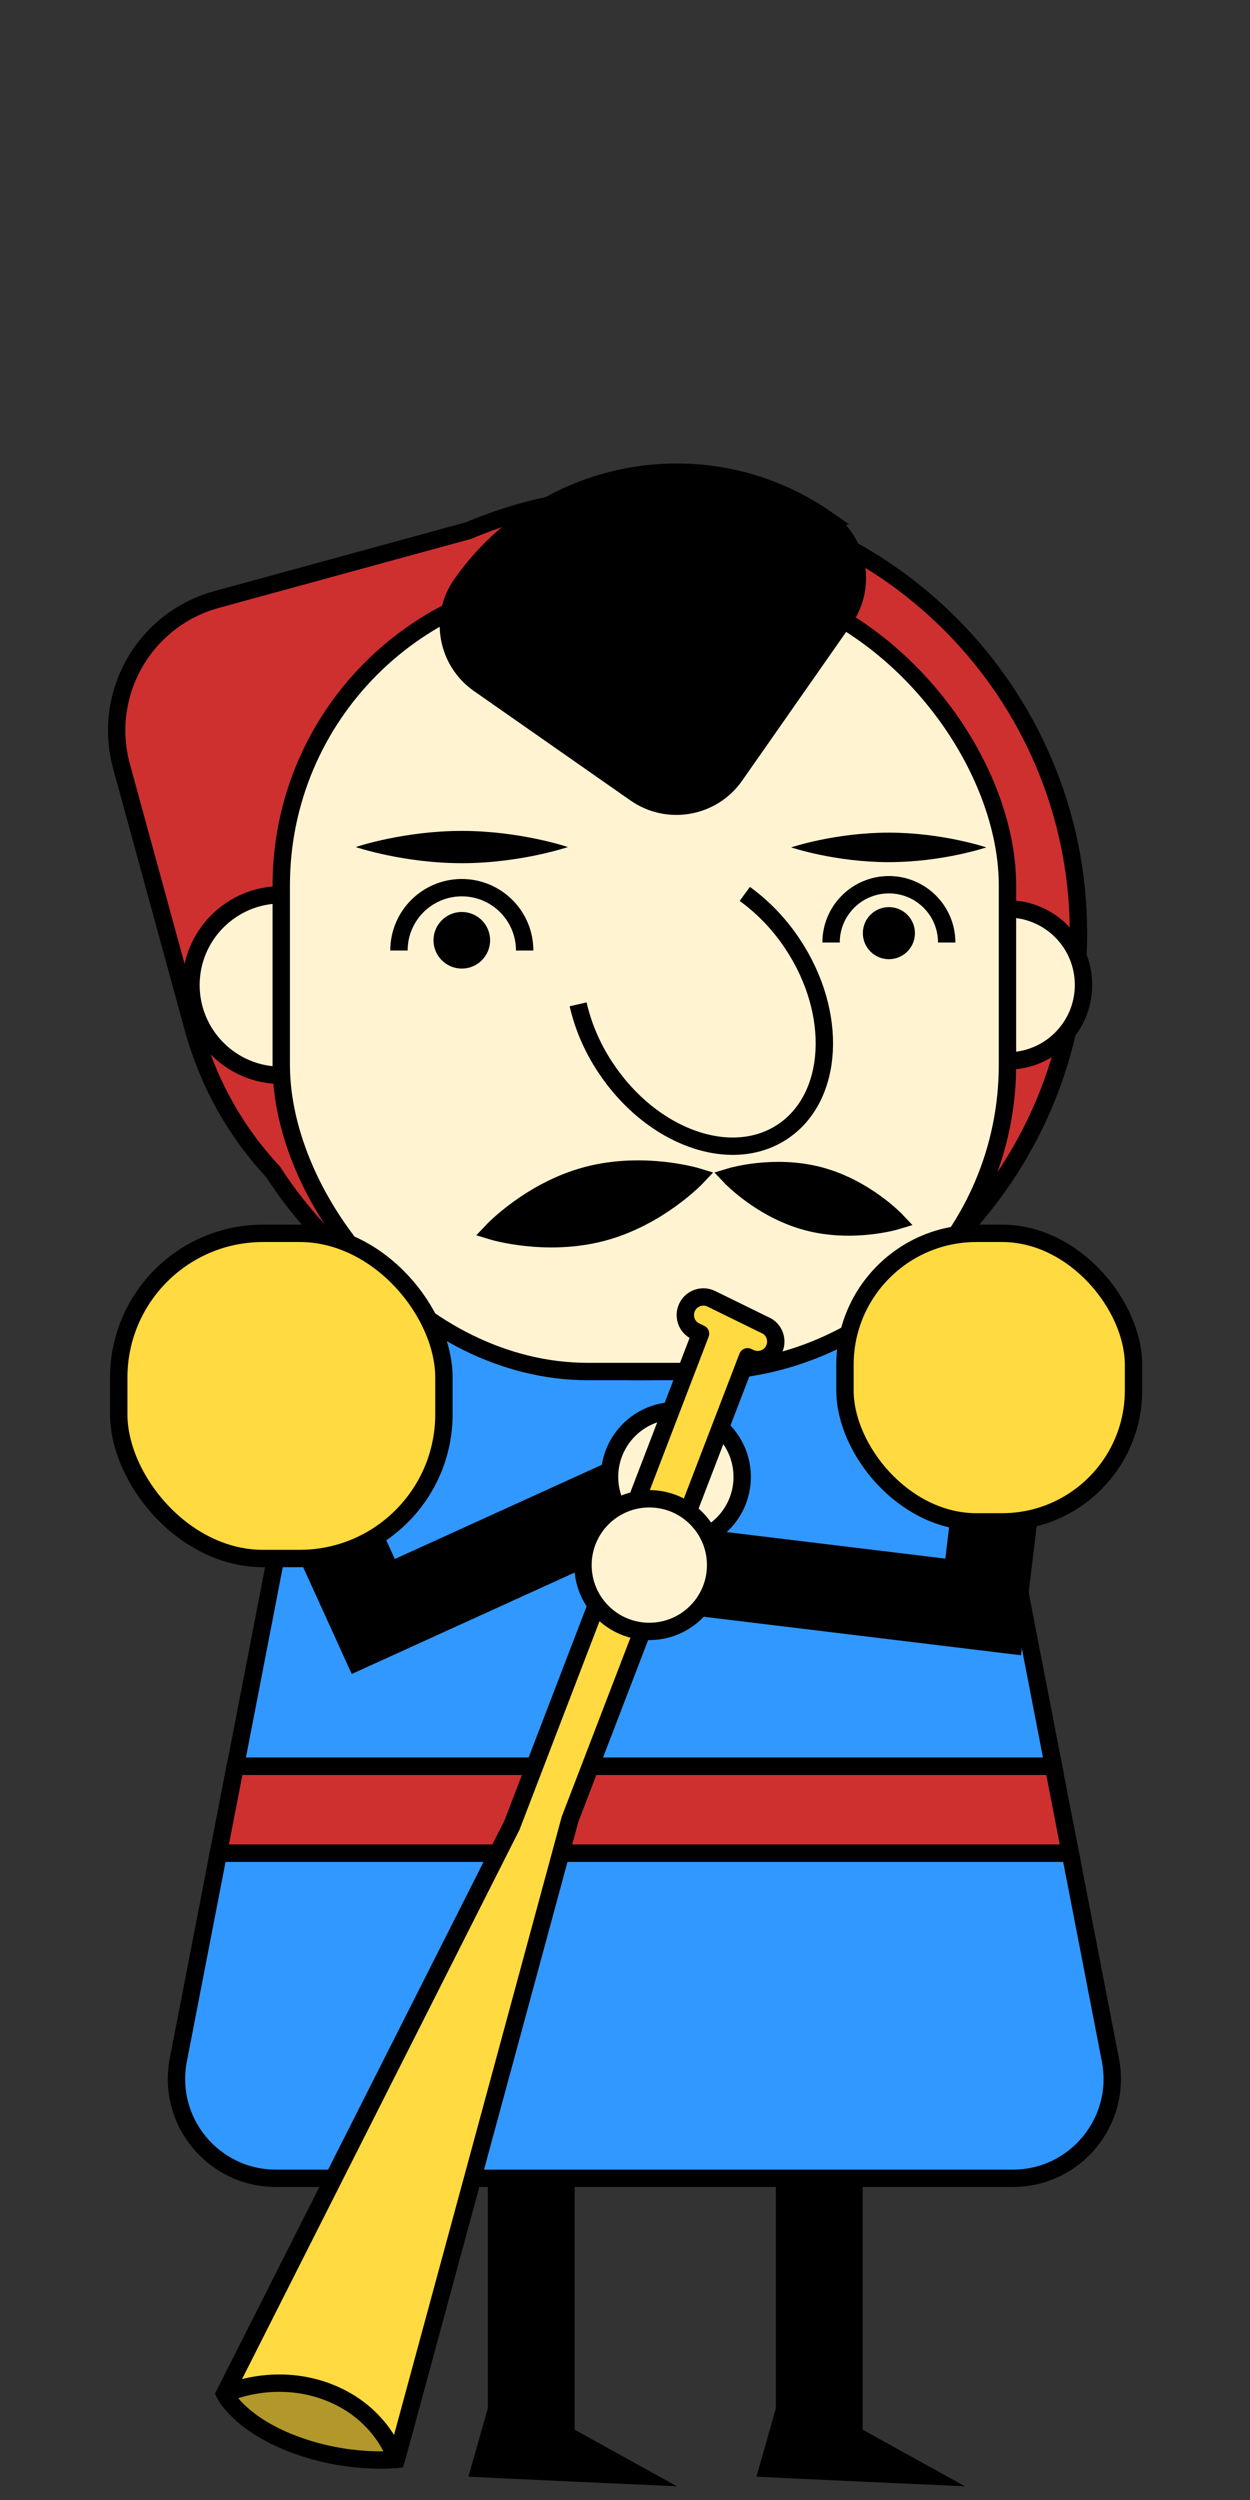 <?xml version="1.0" encoding="UTF-8"?>
<svg id="Layer_1" data-name="Layer 1" xmlns="http://www.w3.org/2000/svg" viewBox="0 0 72 144">
  <rect x="0" y="0" width="72" height="144" fill="#333333" stroke="none"/>
  <defs>
    <style>
      .cls-1 {
        fill: #3198ff;
      }

      .cls-1, .cls-2, .cls-3, .cls-4, .cls-5, .cls-6, .cls-7, .cls-8 {
        stroke-miterlimit: 10;
      }

      .cls-1, .cls-2, .cls-3, .cls-4, .cls-5, .cls-6, .cls-7, .cls-8, .cls-9 {
        stroke: #000;
      }

      .cls-2, .cls-7 {
        fill: none;
      }

      .cls-4 {
        fill: #fff3d2;
      }

      .cls-5 {
        fill: #ce3030;
      }

      .cls-6, .cls-9 {
        fill: #ffda40;
      }

      .cls-7 {
        stroke-width: 5px;
      }

      .cls-8 {
        fill: #b2982b;
      }

      .cls-9 {
        stroke-linejoin: round;
      }
    </style>
  </defs>
  <polygon points="27.73 140.02 26.98 142.66 32.99 142.94 38.99 143.21 33.73 140.3 28.48 137.39 27.73 140.02"/>
  <line class="cls-7" x1="30.6" y1="118.37" x2="30.6" y2="140.26"/>
  <polygon points="44.32 140.02 43.57 142.66 49.58 142.94 55.58 143.21 50.32 140.3 45.07 137.39 44.32 140.02"/>
  <line class="cls-7" x1="47.19" y1="118.37" x2="47.19" y2="140.26"/>
  <path class="cls-1" d="M56.17,78.48c-.52-2.69-2.88-4.64-5.62-4.64H23.68c-2.74,0-5.1,1.94-5.62,4.64l-4.5,23.25H60.68l-4.5-23.25Z"/>
  <path class="cls-1" d="M61.65,106.74H12.58l-2.31,11.92c-.68,3.53,2.02,6.81,5.62,6.81H58.34c3.6,0,6.3-3.28,5.62-6.81l-2.31-11.92Z"/>
  <polygon class="cls-5" points="60.68 101.74 13.55 101.74 12.58 106.74 61.65 106.74 60.68 101.74"/>
  <path class="cls-5" d="M62.12,53.77c0,13.94-11.3,25.23-25.23,25.23-8.87,0-16.67-4.58-21.16-11.5-2.11-2.26-3.72-5.06-4.6-8.26l-4.13-15.1c-1.14-4.17,1.31-8.47,5.48-9.61l14.51-3.97c3.04-1.29,6.38-2.01,9.9-2.01,13.93,0,25.23,11.29,25.23,25.22Z"/>
  <path class="cls-8" d="M16.88,140.77c-3.16-1.21-3.94-2.89-3.94-2.89l11.78-23.32,11.78-23.32-6.84,25.21-6.84,25.21s-2.77,.32-5.94-.89Z"/>
  <path class="cls-4" d="M16.2,61.94c-2.87,0-5.2-2.33-5.2-5.2s2.33-5.2,5.2-5.2"/>
  <path class="cls-4" d="M58.03,52.35c2.42,0,4.38,1.96,4.38,4.38s-1.96,4.38-4.38,4.38"/>
  <rect class="cls-4" x="16.2" y="33.33" width="41.83" height="45.67" rx="17.67" ry="17.67"/>
  <path class="cls-3" d="M43.1,25.04h0c2.28,0,4.12,1.85,4.12,4.12v11c0,2.28-1.85,4.12-4.12,4.12h-11c-2.28,0-4.12-1.85-4.12-4.12h0c0-8.35,6.78-15.13,15.13-15.13Z" transform="translate(26.65 -15.29) rotate(34.96)"/>
  <path class="cls-3" d="M40.16,67.78s-2.21,2.35-5.47,3.21-6.34-.08-6.34-.08c0,0,2.21-2.35,5.47-3.21s6.34,.08,6.34,.08Z"/>
  <path class="cls-3" d="M42.07,67.78s1.79,1.9,4.43,2.6,5.14-.06,5.14-.06c0,0-1.79-1.9-4.43-2.6s-5.14,.06-5.14,.06Z"/>
  <path class="cls-2" d="M33.3,57.85c.28,1.23,.8,2.48,1.58,3.65,2.65,4.01,7.22,5.66,10.19,3.69s3.24-6.82,.58-10.82c-.78-1.18-1.73-2.14-2.75-2.88"/>
  <path d="M32.71,48.79s-2.74,.93-6.11,.93-6.11-.93-6.11-.93c0,0,2.74-.93,6.11-.93s6.11,.93,6.11,.93Z"/>
  <path class="cls-2" d="M22.98,54.75c0-2,1.62-3.62,3.62-3.62s3.62,1.62,3.62,3.62"/>
  <circle cx="26.6" cy="54.16" r="1.63"/>
  <path d="M56.81,48.81s-2.52,.85-5.62,.85-5.62-.85-5.62-.85c0,0,2.52-.85,5.62-.85s5.62,.85,5.62,.85Z"/>
  <path class="cls-2" d="M47.87,54.29c0-1.84,1.49-3.33,3.33-3.33s3.33,1.49,3.33,3.33"/>
  <circle cx="51.2" cy="53.75" r="1.5"/>
  <polyline class="cls-7" points="36.4 86.33 21.5 93.11 14.72 78.2"/>
  <polyline class="cls-7" points="40.57 90.61 56.63 92.56 58.58 76.5"/>
  <circle class="cls-4" cx="38.93" cy="85.07" r="3.82"/>
  <path class="cls-9" d="M44.09,76.34l-3.12-1.53c-.51-.25-1.14-.04-1.39,.48s-.04,1.14,.48,1.39l.29,.14-10.88,28.36-4.74,9.39-11.78,23.32s2.77-1.32,5.94-.11c3.16,1.21,3.94,3.89,3.94,3.89l6.84-25.21,3.16-11.66,10.23-26.65,.13,.06c.51,.25,1.14,.04,1.39-.48,.25-.51,.04-1.14-.48-1.39Z"/>
  <rect class="cls-6" x="6.84" y="71.04" width="18.73" height="18.73" rx="8.31" ry="8.31"/>
  <rect class="cls-6" x="48.67" y="71.04" width="16.62" height="16.62" rx="7.57" ry="7.57"/>
  <circle class="cls-4" cx="37.4" cy="90.15" r="3.82"/>
</svg>